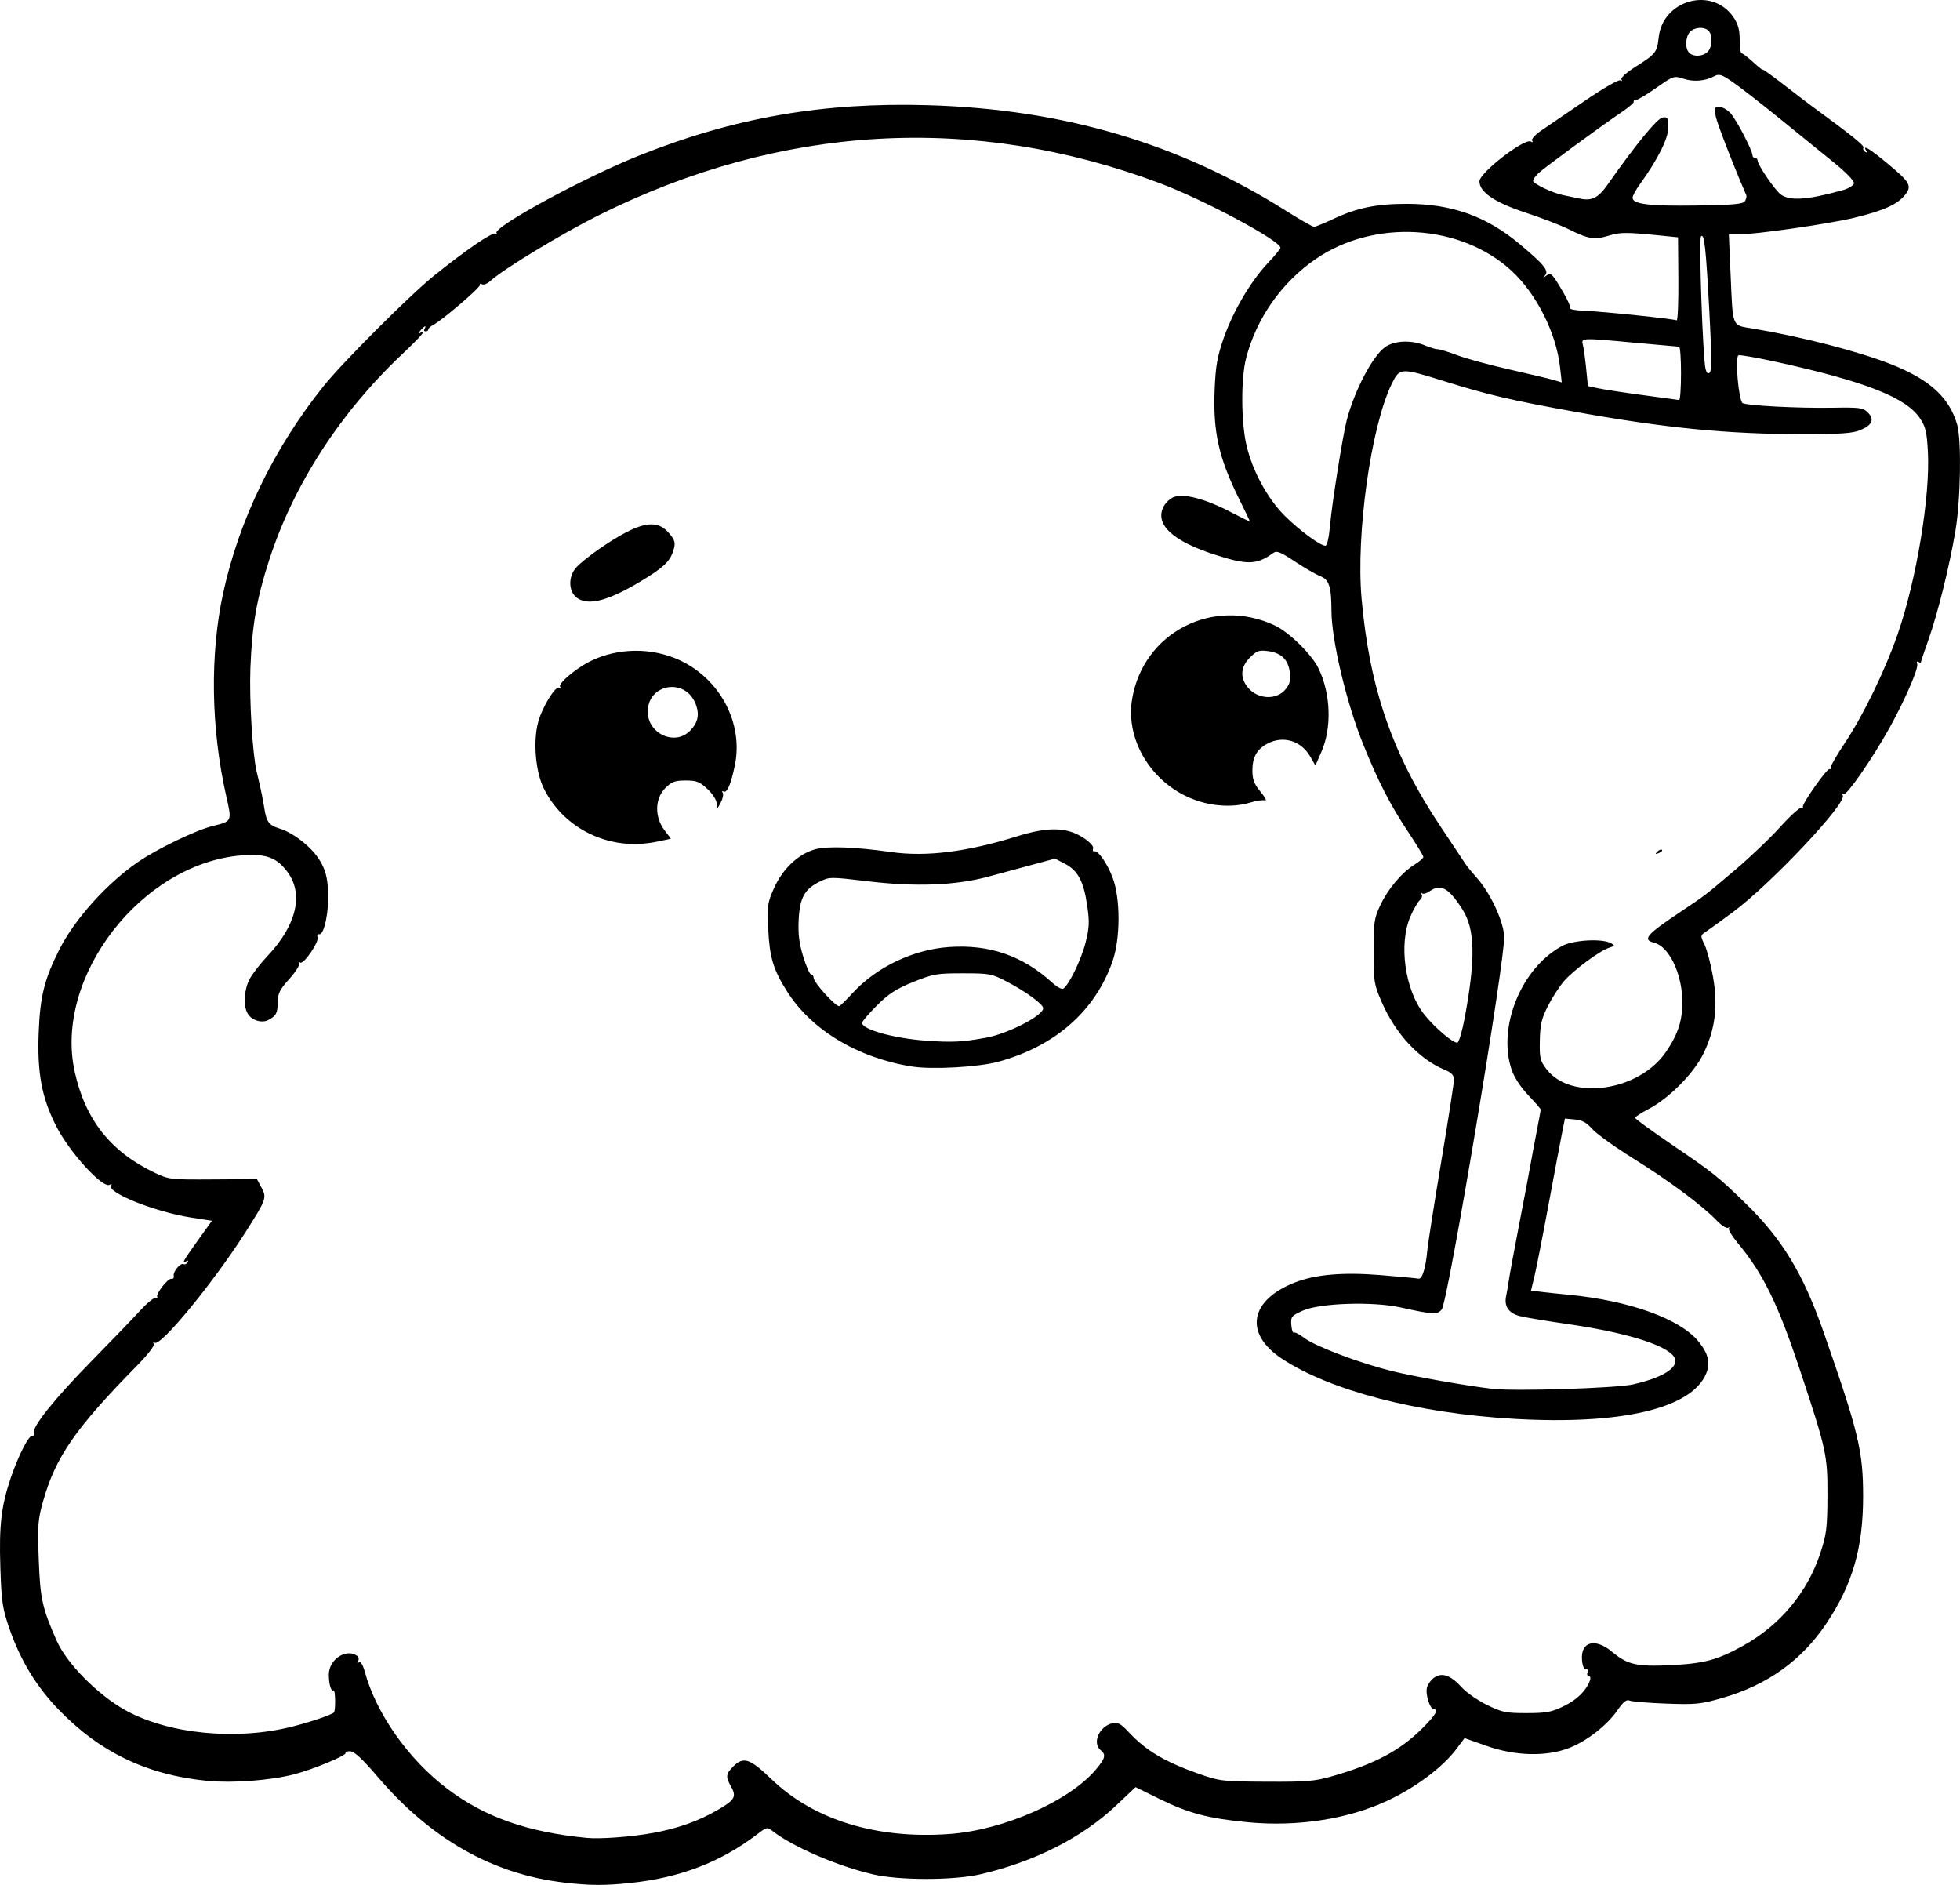 <?xml version="1.0" encoding="UTF-8" standalone="no"?>
<!-- Created with Inkscape (http://www.inkscape.org/) -->

<svg
   width="203.262mm"
   height="195.446mm"
   viewBox="0 0 203.262 195.446"
   version="1.1"
   id="svg1"
   xml:space="preserve"
   xmlns="http://www.w3.org/2000/svg"
   xmlns:svg="http://www.w3.org/2000/svg"><defs
     id="defs1" /><g
     id="layer1"
     transform="translate(83.643,-88.472)"><path
       style="fill:#000000"
       d="m -25.135,283.675 c -7.395,-0.86 -13.817,-4.499 -19.33,-10.953 -1.597,-1.869 -2.435,-2.649 -2.857,-2.658 -0.328,-0.007 -0.545,0.071 -0.482,0.174 0.149,0.241 -3.363,1.702 -5.312,2.209 -2.442,0.636 -6.371,0.936 -8.994,0.686 -6.246,-0.595 -11.182,-2.961 -15.482,-7.422 -2.302,-2.389 -3.953,-5.114 -5.084,-8.396 -0.714,-2.07 -0.814,-2.751 -0.93,-6.329 -0.142,-4.348 0.094,-6.364 1.083,-9.28 0.792,-2.334 1.88,-4.453 2.245,-4.374 0.159,0.035 0.229,-0.094 0.156,-0.286 -0.226,-0.589 2.16,-3.564 5.977,-7.45 2.001,-2.037 4.263,-4.386 5.027,-5.22 0.767,-0.838 1.521,-1.44 1.685,-1.347 0.163,0.093 0.213,0.076 0.11,-0.038 -0.245,-0.272 1.073,-1.995 1.469,-1.92 0.168,0.032 0.271,-0.106 0.229,-0.306 -0.092,-0.434 0.719,-1.399 1.02,-1.213 0.116,0.072 0.297,-0.009 0.402,-0.179 0.12,-0.193 0.077,-0.239 -0.114,-0.121 -0.537,0.332 -0.339,-0.029 1.174,-2.136 l 1.479,-2.062 -2.157,-0.335 c -3.72,-0.577 -8.751,-2.585 -8.301,-3.313 0.102,-0.166 0.047,-0.202 -0.136,-0.089 -0.715,0.442 -4.183,-3.36 -5.576,-6.112 -1.474,-2.912 -1.955,-5.473 -1.799,-9.595 0.144,-3.829 0.584,-5.6 2.171,-8.731 1.586,-3.128 4.943,-6.849 8.165,-9.048 2.015,-1.375 5.991,-3.287 7.717,-3.711 2.014,-0.495 1.998,-0.458 1.405,-3.072 -1.595,-7.026 -1.712,-14.707 -0.323,-21.091 1.648,-7.572 5.236,-14.968 10.395,-21.431 1.935,-2.423 8.881,-9.374 11.42,-11.427 3.284,-2.655 6.108,-4.589 6.431,-4.404 0.167,0.096 0.216,0.076 0.107,-0.043 -0.507,-0.56 9.018,-5.745 14.791,-8.053 9.857,-3.94 19.057,-5.54 29.989,-5.218 14.026,0.414 26.004,3.954 37.122,10.972 1.426,0.9 2.719,1.637 2.873,1.637 0.153,0 1.01,-0.348 1.904,-0.772 2.489,-1.183 4.531,-1.609 7.711,-1.609 4.676,0 8.27,1.285 11.744,4.201 2.508,2.105 3.022,2.742 2.597,3.221 -0.263,0.296 -0.244,0.303 0.11,0.037 0.507,-0.381 0.595,-0.296 1.797,1.754 0.454,0.774 0.77,1.497 0.703,1.607 -0.068,0.11 0.496,0.223 1.253,0.251 1.981,0.075 9.53,0.856 9.782,1.012 0.117,0.072 0.198,-1.835 0.18,-4.24 l -0.034,-4.372 -1.366,-0.139 c -4.001,-0.406 -4.586,-0.409 -5.83,-0.029 -1.472,0.45 -2.099,0.349 -4.135,-0.666 -0.8,-0.399 -2.824,-1.178 -4.498,-1.731 -3.198,-1.056 -4.763,-2.121 -4.763,-3.241 0,-0.892 4.692,-4.518 5.334,-4.122 0.18,0.111 0.233,0.072 0.128,-0.097 -0.098,-0.159 0.321,-0.622 0.951,-1.049 0.62,-0.42 2.648,-1.804 4.507,-3.075 1.875,-1.282 3.513,-2.229 3.679,-2.126 0.174,0.107 0.226,0.067 0.125,-0.097 -0.099,-0.16 0.543,-0.734 1.486,-1.329 2.064,-1.304 2.21,-1.489 2.373,-3.011 0.42,-3.933 5.568,-5.331 7.759,-2.108 0.482,0.71 0.645,1.302 0.645,2.343 0,0.767 0.089,1.394 0.198,1.395 0.109,6.9e-4 0.645,0.411 1.191,0.913 0.546,0.501 0.992,0.852 0.992,0.781 0,-0.072 0.968,0.619 2.151,1.535 1.183,0.916 2.463,1.894 2.844,2.173 4.199,3.073 5.582,4.182 5.46,4.381 -0.08,0.129 -0.006,0.321 0.165,0.426 0.193,0.12 0.239,0.077 0.121,-0.114 -0.412,-0.666 0.328,-0.224 2.147,1.283 2.405,1.993 2.621,2.366 1.898,3.285 -0.792,1.007 -2.245,1.662 -5.326,2.402 -2.691,0.646 -10.193,1.72 -12.017,1.72 h -0.95 l 0.178,4.035 c 0.254,5.766 0.083,5.349 2.35,5.729 5.131,0.86 11.062,2.399 14.407,3.739 3.928,1.573 5.923,3.409 6.741,6.204 0.464,1.587 0.368,7.751 -0.171,10.984 -0.608,3.645 -1.829,8.58 -2.808,11.346 -0.432,1.22 -0.785,2.268 -0.785,2.331 0,0.062 -0.118,0.04 -0.262,-0.049 -0.146,-0.09 -0.197,0.008 -0.115,0.221 0.163,0.426 -1.307,3.813 -2.89,6.656 -1.751,3.146 -4.437,7.024 -4.736,6.839 -0.166,-0.103 -0.204,-0.048 -0.092,0.133 0.472,0.764 -7.446,9.175 -11.387,12.097 -1.183,0.877 -2.433,1.782 -2.777,2.011 -0.621,0.413 -0.623,0.423 -0.161,1.39 0.256,0.536 0.65,2.048 0.877,3.361 0.518,3.004 0.215,5.409 -0.999,7.904 -0.992,2.04 -3.56,4.638 -5.679,5.745 -0.776,0.405 -1.411,0.821 -1.411,0.925 -3.5e-4,0.103 1.756,1.379 3.902,2.836 4.16,2.822 4.737,3.283 7.575,6.05 3.78,3.686 5.952,7.268 8.054,13.284 3.652,10.453 4.114,12.369 4.114,17.066 0,5.363 -1.086,9.119 -3.817,13.202 -2.56,3.827 -6.13,6.38 -10.792,7.717 -2.242,0.643 -2.759,0.695 -5.815,0.582 -1.845,-0.068 -3.551,-0.209 -3.791,-0.314 -0.326,-0.141 -0.645,0.112 -1.251,0.992 -1.076,1.563 -3.158,3.192 -5.013,3.919 -2.348,0.921 -5.584,0.842 -8.558,-0.208 l -2.295,-0.81 -0.833,1.112 c -1.427,1.904 -4.228,4.004 -7.179,5.381 -4.087,1.907 -9.313,2.716 -14.433,2.232 -4.098,-0.387 -6.174,-0.933 -9.192,-2.42 l -2.483,-1.223 -2.03,1.918 c -3.505,3.312 -8.439,5.813 -14.029,7.111 -2.787,0.647 -8.434,0.653 -11.181,0.011 -3.665,-0.856 -8.241,-2.823 -10.348,-4.449 -0.616,-0.476 -0.644,-0.471 -1.587,0.25 -3.848,2.939 -8.024,4.548 -13.224,5.096 -2.648,0.279 -4.18,0.269 -6.853,-0.042 z m 9.195,-5.139 c 2.641,-0.484 4.759,-1.242 6.792,-2.431 1.743,-1.02 1.913,-1.347 1.278,-2.457 -0.531,-0.928 -0.489,-1.255 0.253,-1.996 1.072,-1.072 1.728,-0.857 3.971,1.3 4.406,4.238 10.915,6.241 18.479,5.688 5.66,-0.414 12.509,-3.452 15.234,-6.757 0.927,-1.124 1.002,-1.463 0.429,-1.939 -0.896,-0.744 -0.145,-2.464 1.217,-2.785 0.569,-0.134 0.866,0.029 1.72,0.943 1.779,1.904 3.726,3.059 7.25,4.3 2.163,0.762 2.431,0.793 7.011,0.817 4.219,0.022 5.002,-0.044 6.86,-0.58 4.388,-1.265 6.966,-2.636 9.288,-4.94 1.36,-1.349 1.75,-1.987 1.214,-1.987 -0.398,0 -0.894,-1.544 -0.719,-2.24 0.092,-0.365 0.446,-0.847 0.788,-1.071 0.813,-0.533 1.692,-0.206 2.84,1.056 0.474,0.521 1.643,1.331 2.596,1.8 1.566,0.769 1.966,0.852 4.117,0.849 2.052,-0.002 2.587,-0.102 3.849,-0.72 1.38,-0.675 2.317,-1.591 2.711,-2.651 0.097,-0.261 0.048,-0.463 -0.112,-0.463 -0.157,0 -0.217,-0.177 -0.134,-0.394 0.087,-0.228 0.015,-0.367 -0.17,-0.331 -0.196,0.038 -0.354,-0.332 -0.405,-0.953 -0.156,-1.894 1.359,-2.312 3.102,-0.856 1.618,1.352 2.556,1.567 6.086,1.396 3.488,-0.169 4.837,-0.531 7.521,-2.016 3.834,-2.122 6.671,-5.527 8.015,-9.621 0.632,-1.926 0.716,-2.596 0.731,-5.878 0.02,-4.268 -0.098,-4.806 -2.898,-13.224 -2.238,-6.729 -3.787,-9.886 -6.38,-13.001 -0.62,-0.745 -1.042,-1.449 -0.938,-1.564 0.104,-0.115 0.059,-0.136 -0.1,-0.045 -0.159,0.09 -0.695,-0.26 -1.191,-0.779 -1.47,-1.537 -4.899,-4.085 -8.622,-6.407 -1.918,-1.196 -3.84,-2.576 -4.271,-3.068 -0.588,-0.669 -1.04,-0.915 -1.804,-0.982 l -1.02,-0.089 -0.318,1.587 c -0.175,0.873 -0.803,4.207 -1.397,7.408 -0.593,3.201 -1.242,6.5 -1.441,7.33 l -0.363,1.509 1.098,0.135 c 0.604,0.074 1.812,0.202 2.685,0.284 6.424,0.605 11.725,2.515 13.634,4.912 0.972,1.22 1.195,2.163 0.766,3.231 -1.47,3.658 -8.769,5.387 -19.995,4.734 -10.021,-0.583 -19.034,-2.926 -24.046,-6.253 -3.914,-2.598 -3.325,-6.035 1.349,-7.876 2.137,-0.842 5.015,-1.092 8.899,-0.775 1.983,0.162 3.751,0.328 3.928,0.368 0.39,0.089 0.753,-1.038 0.92,-2.858 0.068,-0.739 0.719,-4.897 1.447,-9.24 0.728,-4.343 1.323,-8.18 1.323,-8.526 0,-0.473 -0.238,-0.728 -0.962,-1.031 -2.68,-1.12 -5.092,-3.722 -6.544,-7.059 -0.782,-1.799 -0.828,-2.088 -0.828,-5.212 0,-3.02 0.06,-3.436 0.697,-4.794 0.791,-1.688 2.236,-3.398 3.562,-4.217 0.495,-0.306 0.9,-0.662 0.9,-0.791 0,-0.129 -0.698,-1.28 -1.551,-2.558 -1.86,-2.786 -3.153,-5.305 -4.709,-9.176 -1.728,-4.299 -3.26,-10.762 -3.268,-13.785 -0.006,-2.506 -0.241,-3.236 -1.153,-3.592 -0.456,-0.177 -1.643,-0.863 -2.64,-1.523 -1.508,-1 -1.885,-1.147 -2.249,-0.882 -1.713,1.247 -2.677,1.271 -6.126,0.148 -4.235,-1.379 -6.055,-3.024 -5.317,-4.806 0.193,-0.466 0.667,-0.946 1.117,-1.133 1.03,-0.427 3.331,0.181 5.986,1.582 1.055,0.556 1.918,0.976 1.918,0.932 0,-0.044 -0.519,-1.13 -1.154,-2.414 -2.081,-4.209 -2.674,-6.884 -2.495,-11.26 0.1,-2.439 0.27,-3.406 0.934,-5.315 0.974,-2.796 2.791,-5.886 4.581,-7.791 0.72,-0.766 1.309,-1.481 1.308,-1.587 -0.007,-0.74 -7.976,-5.003 -12.566,-6.721 -19.315,-7.232 -39.262,-6.08 -58.16,3.36 -3.852,1.924 -9.854,5.565 -11.207,6.798 -0.317,0.288 -0.707,0.444 -0.866,0.345 -0.16,-0.099 -0.258,-0.068 -0.218,0.068 0.073,0.25 -3.92,3.67 -4.849,4.154 -0.276,0.144 -0.502,0.352 -0.502,0.463 0,0.111 -0.126,0.202 -0.28,0.202 -0.154,0 -0.207,-0.119 -0.117,-0.265 0.266,-0.431 -0.037,-0.302 -0.431,0.183 -0.247,0.304 -0.257,0.384 -0.032,0.249 0.832,-0.5 0.148,0.304 -1.949,2.288 -6.377,6.036 -11.18,13.484 -13.687,21.225 -1.304,4.027 -1.784,6.778 -1.954,11.198 -0.126,3.298 0.209,8.89 0.645,10.762 0.068,0.291 0.235,1.005 0.371,1.587 0.136,0.582 0.321,1.535 0.41,2.117 0.235,1.53 0.47,1.854 1.597,2.204 1.501,0.466 3.394,1.982 4.208,3.371 0.554,0.945 0.744,1.665 0.824,3.118 0.113,2.048 -0.405,4.577 -0.917,4.473 -0.17,-0.035 -0.248,0.098 -0.172,0.296 0.185,0.483 -1.443,2.864 -1.806,2.64 -0.159,-0.098 -0.209,-0.053 -0.113,0.102 0.095,0.153 -0.363,0.874 -1.017,1.601 -0.971,1.08 -1.19,1.51 -1.193,2.342 -0.005,1.168 -0.164,1.481 -0.971,1.906 -0.716,0.377 -1.784,0.023 -2.184,-0.724 -0.442,-0.826 -0.329,-2.461 0.245,-3.532 0.289,-0.539 1.119,-1.609 1.845,-2.377 2.984,-3.159 3.767,-6.368 2.111,-8.654 -1.124,-1.552 -2.254,-1.976 -4.746,-1.783 -10.423,0.809 -19.546,12.613 -17.356,22.456 1.111,4.994 3.744,8.302 8.347,10.484 1.419,0.673 1.622,0.695 6.007,0.665 l 4.539,-0.031 0.473,0.878 c 0.568,1.055 0.506,1.227 -1.685,4.667 -3.281,5.149 -8.752,11.811 -9.382,11.422 -0.166,-0.103 -0.209,-0.052 -0.102,0.121 0.106,0.171 -0.621,1.115 -1.712,2.224 -6.412,6.518 -8.479,9.502 -9.77,14.098 -0.537,1.911 -0.58,2.503 -0.445,6.085 0.152,4.046 0.357,4.968 1.859,8.373 1.038,2.353 4.273,5.623 7.125,7.203 4.447,2.462 11.431,3.159 17.219,1.718 1.873,-0.466 4.075,-1.206 4.401,-1.478 0.194,-0.161 0.162,-2.419 -0.032,-2.299 -0.259,0.16 -0.491,-0.619 -0.491,-1.645 0,-1.527 1.721,-2.708 2.878,-1.976 0.212,0.135 0.278,0.371 0.158,0.566 -0.132,0.213 -0.1,0.269 0.086,0.154 0.183,-0.113 0.408,0.243 0.6,0.951 1.184,4.359 4.538,9.114 8.582,12.169 3.864,2.919 8.283,4.475 14.42,5.075 1.408,0.138 4.663,-0.103 6.879,-0.509 z m 26.849,-79.479 c -5.622,-0.903 -10.41,-3.789 -12.941,-7.8 -1.416,-2.243 -1.799,-3.508 -1.938,-6.403 -0.121,-2.499 -0.081,-2.778 0.608,-4.315 0.886,-1.974 2.518,-3.516 4.227,-3.995 1.283,-0.359 4.118,-0.259 7.933,0.281 3.62,0.512 7.858,-0.02 13.038,-1.636 3.24,-1.011 5.188,-0.962 6.904,0.174 0.658,0.435 1.061,0.883 0.982,1.089 -0.074,0.193 -0.033,0.322 0.092,0.288 0.408,-0.113 1.317,1.164 1.909,2.682 0.844,2.164 0.843,6.359 -0.003,8.765 -1.802,5.124 -5.952,8.768 -11.809,10.371 -2.074,0.568 -6.904,0.835 -9.002,0.498 z m 7.679,-2.979 c 2.305,-0.42 5.947,-2.293 5.951,-3.06 0.002,-0.422 -1.803,-1.739 -3.835,-2.796 -1.496,-0.779 -1.755,-0.826 -4.498,-0.827 -2.698,-4.4e-4 -3.073,0.065 -5.143,0.901 -1.782,0.72 -2.543,1.211 -3.77,2.439 -0.846,0.846 -1.538,1.653 -1.538,1.793 0,0.692 3.285,1.611 6.615,1.85 2.722,0.195 3.775,0.144 6.218,-0.301 z M 4.766,191.451 c 2.497,-2.709 6.293,-4.522 10.008,-4.781 4.202,-0.292 7.639,0.899 10.737,3.724 0.46,0.42 0.959,0.688 1.108,0.596 0.584,-0.361 1.876,-3.027 2.315,-4.775 0.394,-1.569 0.418,-2.14 0.167,-3.865 -0.363,-2.49 -0.966,-3.619 -2.305,-4.313 l -1.029,-0.534 -2.266,0.613 c -1.246,0.337 -3.338,0.903 -4.647,1.256 -3.402,0.918 -7.526,1.076 -12.52,0.479 -3.847,-0.46 -3.97,-0.459 -4.955,0.03 -1.587,0.788 -2.079,1.672 -2.194,3.946 -0.074,1.468 0.043,2.43 0.466,3.823 0.311,1.024 0.681,1.861 0.822,1.861 0.141,0 0.257,0.151 0.257,0.335 0,0.513 2.39,3.13 2.689,2.945 0.145,-0.089 0.752,-0.693 1.349,-1.34 z M -21.051,175.496 c -2.743,-0.877 -4.972,-2.775 -6.203,-5.282 -0.853,-1.739 -1.118,-4.848 -0.584,-6.851 0.406,-1.524 1.798,-3.811 2.177,-3.577 0.156,0.096 0.201,0.047 0.102,-0.113 -0.21,-0.339 1.644,-1.898 3.137,-2.639 2.852,-1.415 6.39,-1.45 9.292,-0.092 4.194,1.963 6.593,6.548 5.696,10.889 -0.407,1.971 -0.824,2.931 -1.177,2.712 -0.149,-0.092 -0.185,-0.033 -0.082,0.134 0.102,0.165 0.006,0.629 -0.213,1.033 -0.392,0.722 -0.398,0.724 -0.409,0.104 -0.006,-0.37 -0.4,-0.998 -0.955,-1.521 -0.814,-0.767 -1.129,-0.891 -2.269,-0.891 -1.111,0 -1.449,0.125 -2.098,0.773 -1.11,1.11 -1.142,3.013 -0.074,4.413 l 0.648,0.85 -1.349,0.289 c -1.931,0.414 -3.869,0.335 -5.641,-0.231 z m 8.949,-11.231 c 0.869,-0.869 1.04,-1.749 0.562,-2.893 -1.112,-2.661 -4.929,-1.969 -4.929,0.894 0,2.284 2.8,3.566 4.367,1.999 z m 52.759,7.281 c -4.607,-1.474 -7.636,-6.117 -6.897,-10.573 1.145,-6.909 8.397,-10.658 14.798,-7.649 1.487,0.699 3.838,3.007 4.537,4.455 1.276,2.64 1.394,6.154 0.293,8.666 l -0.618,1.408 -0.518,-0.906 c -0.946,-1.656 -2.786,-2.231 -4.425,-1.383 -1.111,0.574 -1.59,1.412 -1.59,2.778 0,0.963 0.169,1.408 0.845,2.229 0.465,0.564 0.675,0.969 0.466,0.899 -0.209,-0.07 -0.906,0.032 -1.549,0.225 -1.582,0.476 -3.56,0.421 -5.343,-0.15 z m 9.051,-11.635 c 0.418,-0.531 0.516,-0.94 0.411,-1.727 -0.177,-1.323 -0.882,-2.015 -2.243,-2.197 -0.954,-0.128 -1.182,-0.048 -1.891,0.661 -0.963,0.963 -1.055,2.047 -0.261,3.057 1.025,1.303 3.036,1.407 3.983,0.205 z m -73.581,-9.502 c -0.841,-0.681 -0.837,-2.214 0.009,-3.116 0.908,-0.968 3.552,-2.817 5.273,-3.687 2.063,-1.043 3.285,-1.021 4.266,0.077 0.611,0.683 0.735,1.014 0.594,1.584 -0.299,1.215 -0.868,1.851 -2.678,2.994 -3.928,2.481 -6.235,3.145 -7.465,2.149 z m 109.635,81.599 c 3.35,-0.766 4.969,-1.934 4.112,-2.967 -0.999,-1.203 -5.162,-2.447 -11.01,-3.288 -2.155,-0.31 -4.363,-0.678 -4.906,-0.818 -1.13,-0.29 -1.627,-1.008 -1.413,-2.037 0.082,-0.392 0.218,-1.188 0.303,-1.77 0.085,-0.582 0.57,-3.201 1.077,-5.821 0.507,-2.619 1.026,-5.358 1.153,-6.085 0.127,-0.728 0.417,-2.275 0.644,-3.44 0.227,-1.164 0.413,-2.18 0.413,-2.257 3e-5,-0.077 -0.579,-0.748 -1.287,-1.49 -0.778,-0.816 -1.458,-1.852 -1.72,-2.619 -1.514,-4.444 1.008,-10.62 5.256,-12.871 1.159,-0.614 4.134,-0.778 5.029,-0.277 0.444,0.248 0.431,0.285 -0.157,0.466 -0.971,0.299 -3.723,2.331 -4.708,3.477 -0.482,0.561 -1.233,1.723 -1.669,2.582 -0.654,1.289 -0.8,1.915 -0.834,3.572 -0.038,1.827 0.026,2.097 0.7,2.978 2.528,3.305 9.566,2.292 12.367,-1.779 1.319,-1.917 1.777,-3.407 1.703,-5.54 -0.095,-2.764 -1.425,-5.426 -2.894,-5.795 -1.267,-0.318 -0.86,-0.807 2.606,-3.138 2.91,-1.957 2.357,-1.534 5.721,-4.371 1.529,-1.29 3.658,-3.317 4.73,-4.504 1.072,-1.187 2.071,-2.083 2.221,-1.99 0.15,0.092 0.206,0.061 0.125,-0.071 -0.158,-0.258 2.568,-4.131 2.767,-3.931 0.066,0.066 0.125,-0.029 0.13,-0.211 0.006,-0.182 0.646,-1.283 1.422,-2.447 1.945,-2.915 4.224,-7.609 5.529,-11.386 1.929,-5.585 3.36,-14.222 3.12,-18.821 -0.109,-2.077 -0.236,-2.624 -0.813,-3.496 -1.435,-2.168 -5.63,-3.822 -14.848,-5.854 -2.026,-0.447 -3.819,-0.76 -3.984,-0.697 -0.381,0.146 0.013,4.699 0.428,4.956 0.426,0.264 5.792,0.541 9.31,0.481 2.848,-0.048 3.177,-0.004 3.675,0.493 0.717,0.717 0.468,1.303 -0.78,1.827 -0.787,0.331 -2.023,0.419 -5.891,0.419 -7.912,-3e-5 -14.396,-0.637 -23.777,-2.334 -6.694,-1.211 -8.884,-1.726 -13.631,-3.205 -4.373,-1.362 -4.471,-1.356 -5.298,0.337 -2.152,4.407 -3.718,15.572 -3.122,22.265 0.831,9.338 3.222,16.218 8.236,23.694 1.249,1.862 2.39,3.575 2.535,3.807 0.146,0.232 0.651,0.851 1.124,1.377 1.415,1.573 2.75,4.377 2.893,6.074 0.176,2.09 -5.839,38.043 -6.486,38.763 -0.486,0.541 -0.866,0.521 -4.278,-0.231 -2.879,-0.634 -8.372,-0.451 -10.121,0.337 -1.178,0.531 -1.254,0.624 -1.191,1.481 0.037,0.503 0.156,0.86 0.264,0.794 0.108,-0.067 0.599,0.185 1.089,0.56 1.134,0.865 5.685,2.586 9.068,3.428 2.277,0.567 7.621,1.512 10.415,1.842 2.323,0.274 12.887,-0.062 14.654,-0.465 z m 2.474,-55.231 c 0.179,-0.181 0.393,-0.262 0.474,-0.181 0.082,0.082 -0.065,0.229 -0.326,0.329 -0.377,0.144 -0.407,0.113 -0.148,-0.148 z m -19.978,17.21 c 1.137,-6.125 1.071,-9.173 -0.243,-11.224 -1.445,-2.257 -2.243,-2.69 -3.427,-1.861 -0.304,0.213 -0.648,0.302 -0.763,0.198 -0.115,-0.104 -0.132,-0.054 -0.038,0.112 0.095,0.165 0.008,0.437 -0.193,0.604 -0.201,0.167 -0.636,0.924 -0.968,1.684 -1.248,2.856 -0.572,7.643 1.436,10.167 1.105,1.39 3.056,3.039 3.443,2.91 0.16,-0.053 0.499,-1.219 0.753,-2.589 z M 54.281,143.01 c 0.206,-2.357 1.34,-9.478 1.758,-11.046 0.812,-3.041 2.645,-6.53 3.931,-7.48 0.953,-0.705 2.743,-0.788 4.167,-0.193 0.522,0.218 1.123,0.397 1.335,0.397 0.212,0 1.12,0.28 2.018,0.621 0.898,0.342 3.359,1.012 5.469,1.489 2.11,0.477 4.179,0.971 4.598,1.096 l 0.762,0.229 -0.183,-1.616 c -0.401,-3.542 -2.468,-7.621 -5.064,-9.994 -5.283,-4.828 -14.218,-5.347 -20.279,-1.177 -3.533,2.431 -6.134,6.137 -7.206,10.266 -0.539,2.076 -0.53,6.509 0.017,8.954 0.6,2.68 2.195,5.629 4.02,7.431 1.537,1.518 3.649,3.069 4.183,3.071 0.175,6.7e-4 0.367,-0.827 0.474,-2.049 z m 36.406,-15.809 c 0,-1.528 -0.089,-2.78 -0.198,-2.781 -0.109,-0.002 -2.103,-0.18 -4.432,-0.396 -5.77,-0.535 -5.734,-0.537 -5.544,0.222 0.085,0.339 0.236,1.436 0.336,2.436 l 0.181,1.819 1.058,0.23 c 0.582,0.126 2.666,0.445 4.63,0.709 1.965,0.264 3.661,0.493 3.77,0.509 0.109,0.016 0.198,-1.22 0.198,-2.748 z m 2.94,-6.409 c -0.366,-6.743 -0.522,-8.152 -0.865,-7.81 -0.246,0.246 0.183,12.7 0.475,13.774 0.115,0.424 0.251,0.528 0.442,0.338 0.191,-0.191 0.174,-2.129 -0.052,-6.301 z m 3.689,-11.462 c 0.135,-0.212 0.193,-0.504 0.13,-0.649 -1.348,-3.101 -3.025,-7.432 -3.163,-8.169 -0.16,-0.855 -0.119,-0.959 0.374,-0.959 0.305,0 0.824,0.291 1.154,0.647 0.603,0.651 2.285,3.871 2.285,4.374 0,0.149 0.119,0.27 0.265,0.27 0.146,0 0.265,0.117 0.265,0.259 0,0.462 1.829,3.134 2.437,3.56 0.957,0.67 2.815,0.531 6.424,-0.481 0.581,-0.163 1.091,-0.479 1.133,-0.703 0.046,-0.242 -0.808,-1.124 -2.114,-2.182 -1.205,-0.977 -3.737,-3.031 -5.626,-4.564 -1.889,-1.534 -4.049,-3.212 -4.8,-3.729 -1.194,-0.822 -1.44,-0.9 -1.959,-0.622 -0.946,0.506 -2.139,0.599 -3.2,0.249 -0.957,-0.316 -1.03,-0.291 -2.79,0.943 -0.994,0.697 -1.951,1.269 -2.126,1.27 -0.175,10e-4 -0.273,0.077 -0.217,0.168 0.056,0.091 -0.506,0.577 -1.249,1.08 -2.136,1.447 -7.945,5.704 -8.6,6.304 -0.327,0.3 -0.595,0.672 -0.595,0.828 0,0.306 2.099,1.295 3.175,1.495 0.364,0.068 1.084,0.217 1.6,0.332 1.31,0.292 1.969,-0.031 2.964,-1.451 2.861,-4.084 5.14,-6.865 5.689,-6.943 0.537,-0.076 0.595,0.025 0.595,1.043 0,1.136 -1.087,3.301 -2.959,5.894 -0.41,0.568 -0.745,1.189 -0.745,1.381 0,0.666 1.725,0.878 6.566,0.808 3.895,-0.057 4.894,-0.146 5.09,-0.455 z m -3.87,-15.485 c 0.492,-0.492 0.548,-1.728 0.098,-2.177 -0.445,-0.445 -1.419,-0.395 -1.913,0.098 -0.492,0.492 -0.548,1.728 -0.098,2.177 0.445,0.445 1.419,0.395 1.913,-0.098 z"
       id="path1" /></g></svg>
